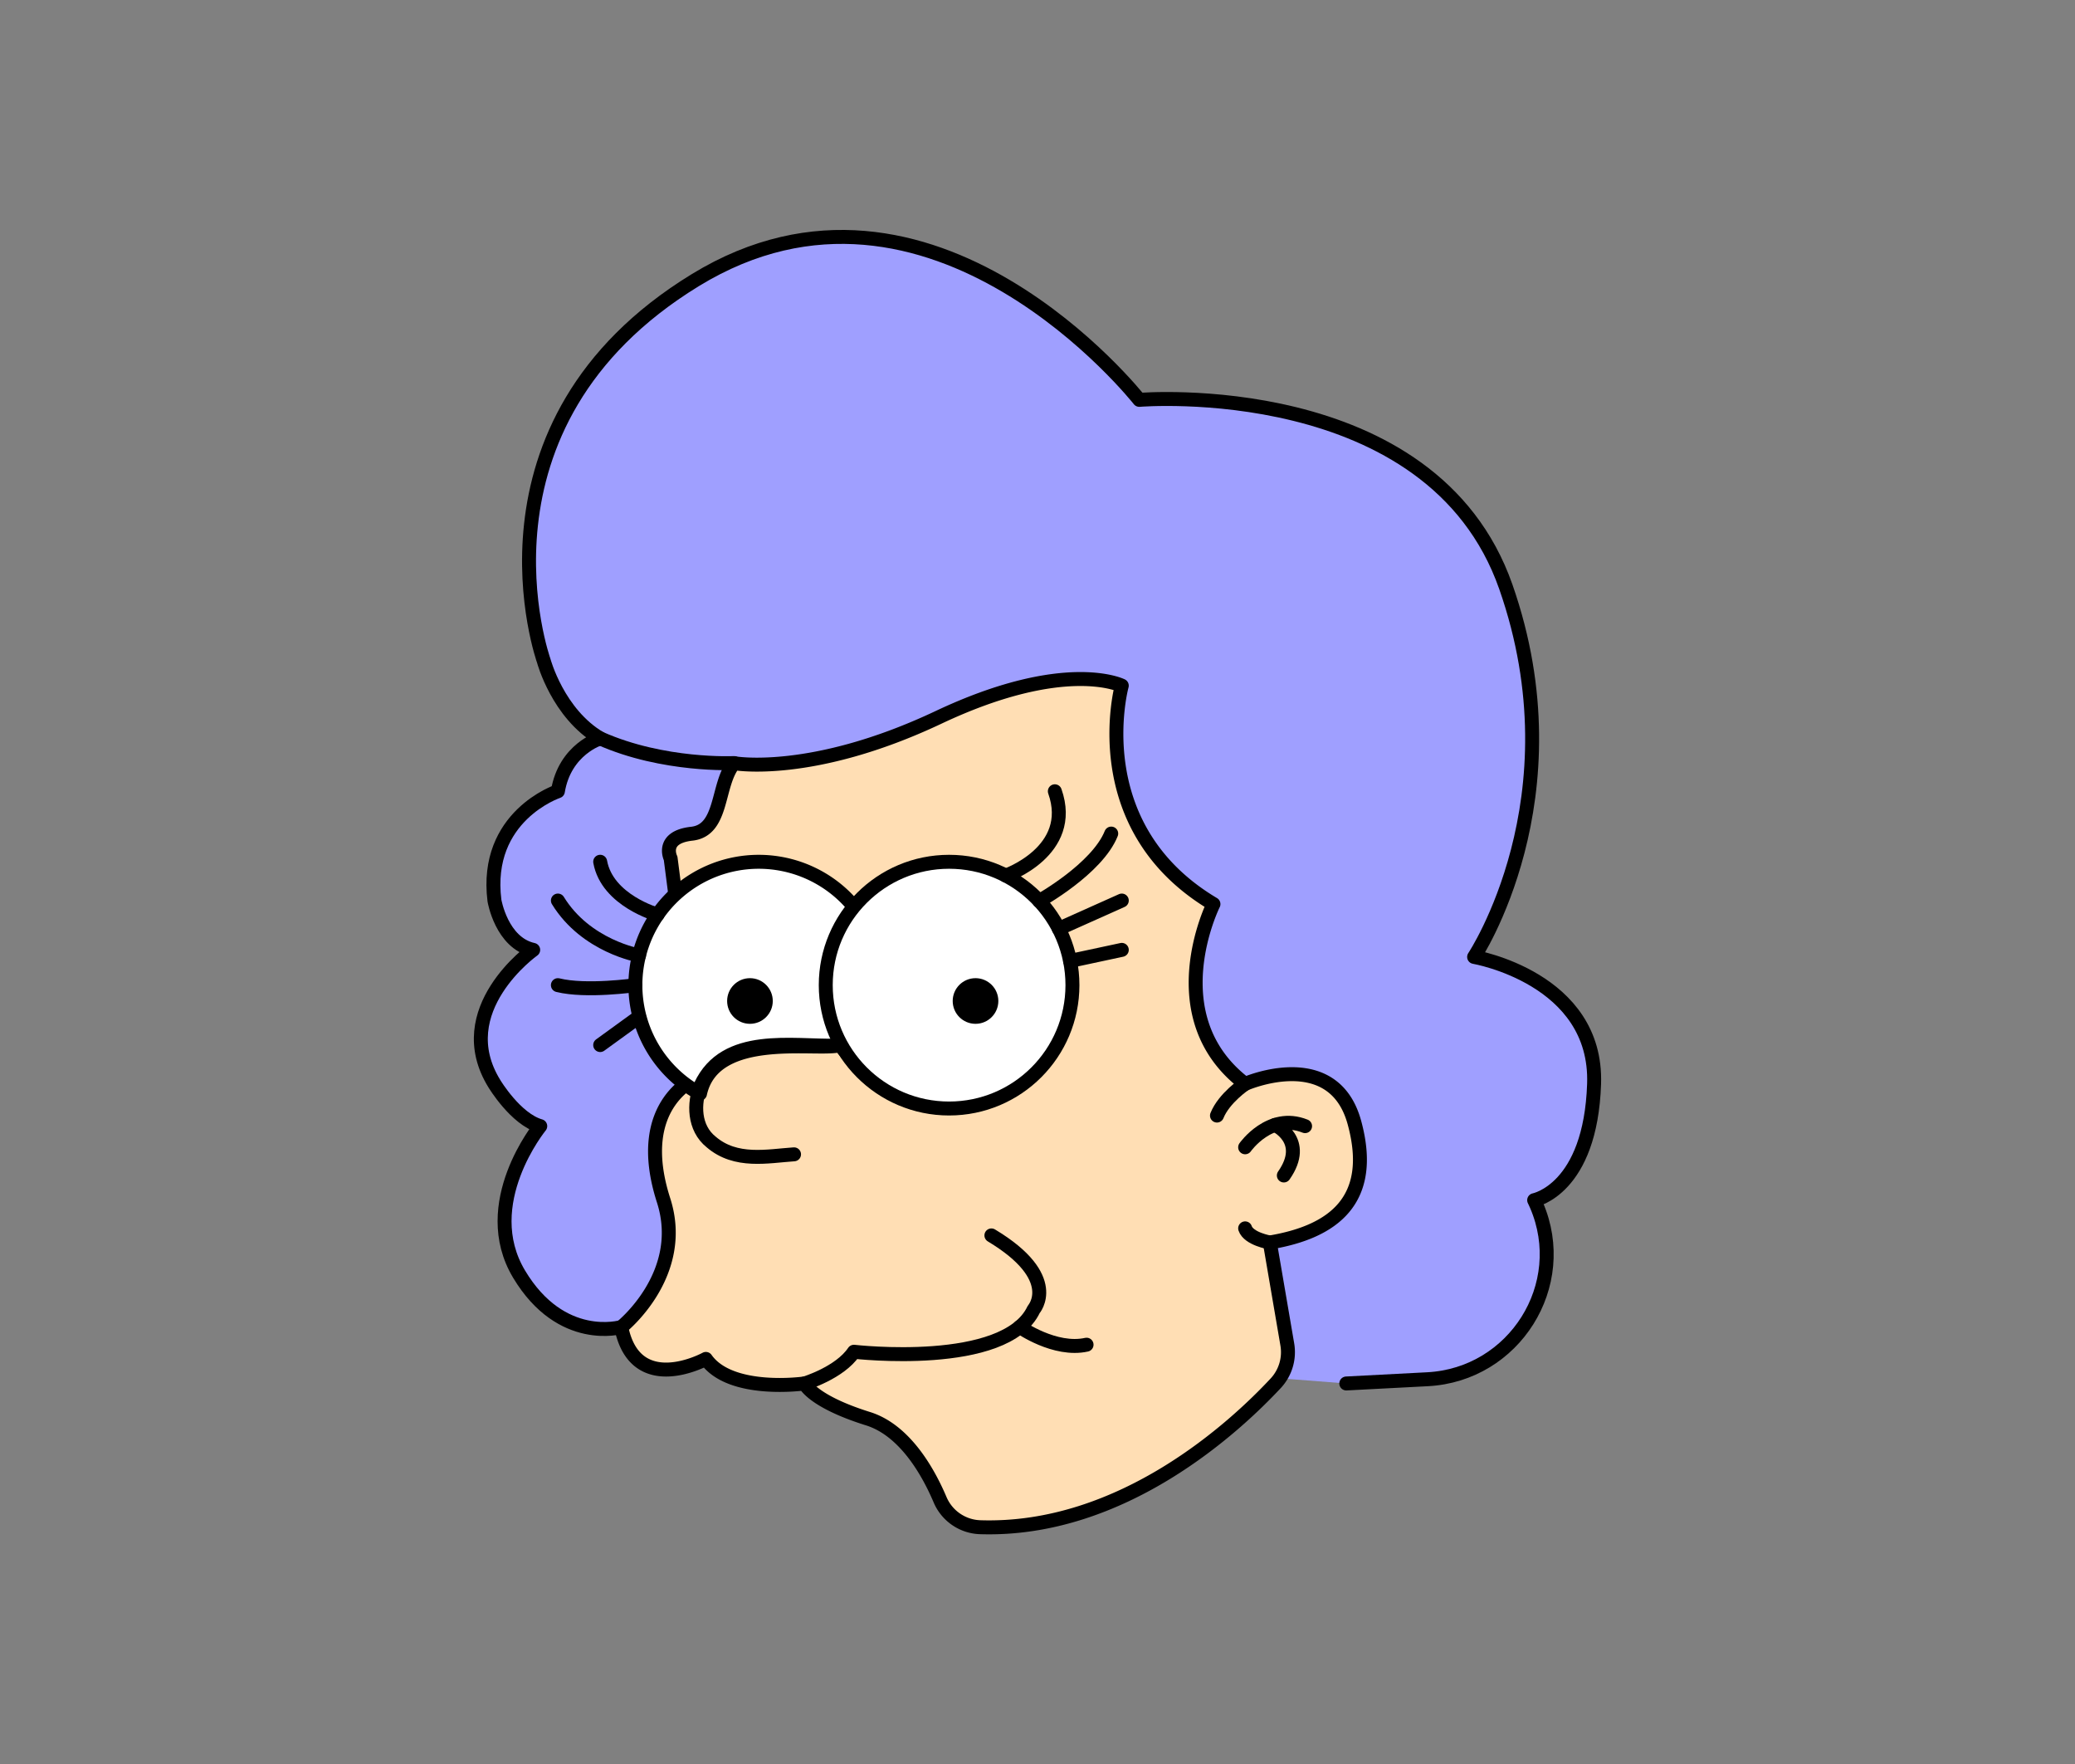 <svg xmlns="http://www.w3.org/2000/svg" viewBox="0 0 743.73 632.27"><rect x="0" y="0" width="743.73" height="632.27" fill="#808080" stroke="none"/><defs><style>.cls-1{fill:#9f9fff;}.cls-1,.cls-2,.cls-3,.cls-4,.cls-5{stroke:#000;stroke-linecap:round;stroke-linejoin:round;stroke-width:5px;}.cls-2{fill:#ffdeb4;}.cls-3{fill:none;}.cls-4{fill:#fff;}</style></defs><title>Icons</title><g id="Слой_2" data-name="Слой 2"><path class="cls-1" d="M482.54,495.8l29.13-1.52c31.11-1.63,51.36-33.73,39.06-62.34-.51-1.18-.85-1.83-.85-1.83s20.22-3.79,21.48-41.69-43-45.48-43-45.48,37.9-56.85,11.37-132.64-131.38-67-131.38-67S333.86,48.6,249.22,100.39,194.9,236.83,194.9,236.83s5.06,18.94,20.22,27.79c0,0-12.64,3.79-15.16,18.95,0,0-26.53,8.84-22.74,39.16,0,0,2.52,15.16,13.89,17.68,0,0-30.32,21.48-13.89,48,0,0,7.58,12.63,16.42,15.16,0,0-22.74,27.79-7.58,53.06s36.63,18.94,36.63,18.94"/><path class="cls-2" d="M455.14,445.27l6.26,36.55a16.34,16.34,0,0,1-4.16,13.91C443,511,402.38,549,351.23,547.31a16.19,16.19,0,0,1-14.3-9.89c-4.18-9.84-12.55-24.85-25.81-29-20.21-6.32-22.73-12.63-22.73-12.63S261.86,499.59,253,487c0,0-25.26,13.9-30.32-11.37,0,0,23.72-18.85,15.16-45.47-11.37-35.38,12.64-44.22,12.64-44.22l-10.11-78.32s-3.79-7.58,7.58-8.84,8.84-17.69,15.16-25.27c0,0,27.79,5.05,73.27-16.42s65.69-11.37,65.69-11.37S388.18,296.2,434.93,324c0,0-20.22,40.43,11.36,64.43,0,0,31.59-13.9,39.17,13.89S477.88,441.48,455.14,445.27Z"/><path class="cls-3" d="M288.39,495.8S301,492,306.07,484.43c0,0,54.32,6.31,64.43-15.16,0,0,10.1-11.37-15.16-26.53"/><path class="cls-3" d="M365.51,475.53s12.57,8.9,23.94,6.37"/><path class="cls-3" d="M446.29,388.42s-7.57,5.05-10.1,11.37"/><path class="cls-3" d="M455.14,445.27s-7.58-1.27-8.85-5.06"/><path class="cls-3" d="M446.29,411.16s8.85-12.64,21.48-7.58"/><path class="cls-3" d="M457,403.15s12,5.48,3.16,18.11"/><path class="cls-4" d="M316.18,353.05a44,44,0,0,1-9.83,27.79L301,374.52c-7.3,2.44-45.06-5.67-50.1,17.41a44.21,44.21,0,1,1,65.26-38.88Z"/><circle class="cls-4" cx="340.18" cy="353.05" r="44.21"/><path class="cls-3" d="M300.19,374.73c-16.23.42-40.23-4.63-49.07,14.32-2.53,6.32-2.53,15.16,3.79,20.21,8.84,7.58,20.21,5.06,29.69,4.42"/><circle class="cls-5" cx="268.8" cy="358.73" r="5.68"/><circle class="cls-5" cx="349.65" cy="358.73" r="5.68"/><path class="cls-3" d="M360.5,313.78s25.16-8.74,17.58-30.21"/><path class="cls-3" d="M372.49,322.88s20.75-11.52,25.8-24.15"/><line class="cls-3" x1="379.5" y1="332.83" x2="402.08" y2="322.73"/><line class="cls-3" x1="383.54" y1="344.38" x2="402.08" y2="340.41"/><path class="cls-3" d="M235.69,327.78s-18.05-5-20.57-18.95"/><path class="cls-3" d="M229.05,342.4s-19-3.25-29.09-19.67"/><path class="cls-3" d="M227.75,353.05s-17.69,2.52-27.79,0"/><line class="cls-3" x1="229.05" y1="364.42" x2="215.12" y2="374.52"/><path class="cls-1" d="M263.12,273.46s-25.27,1.26-48-8.84"/></g></svg>